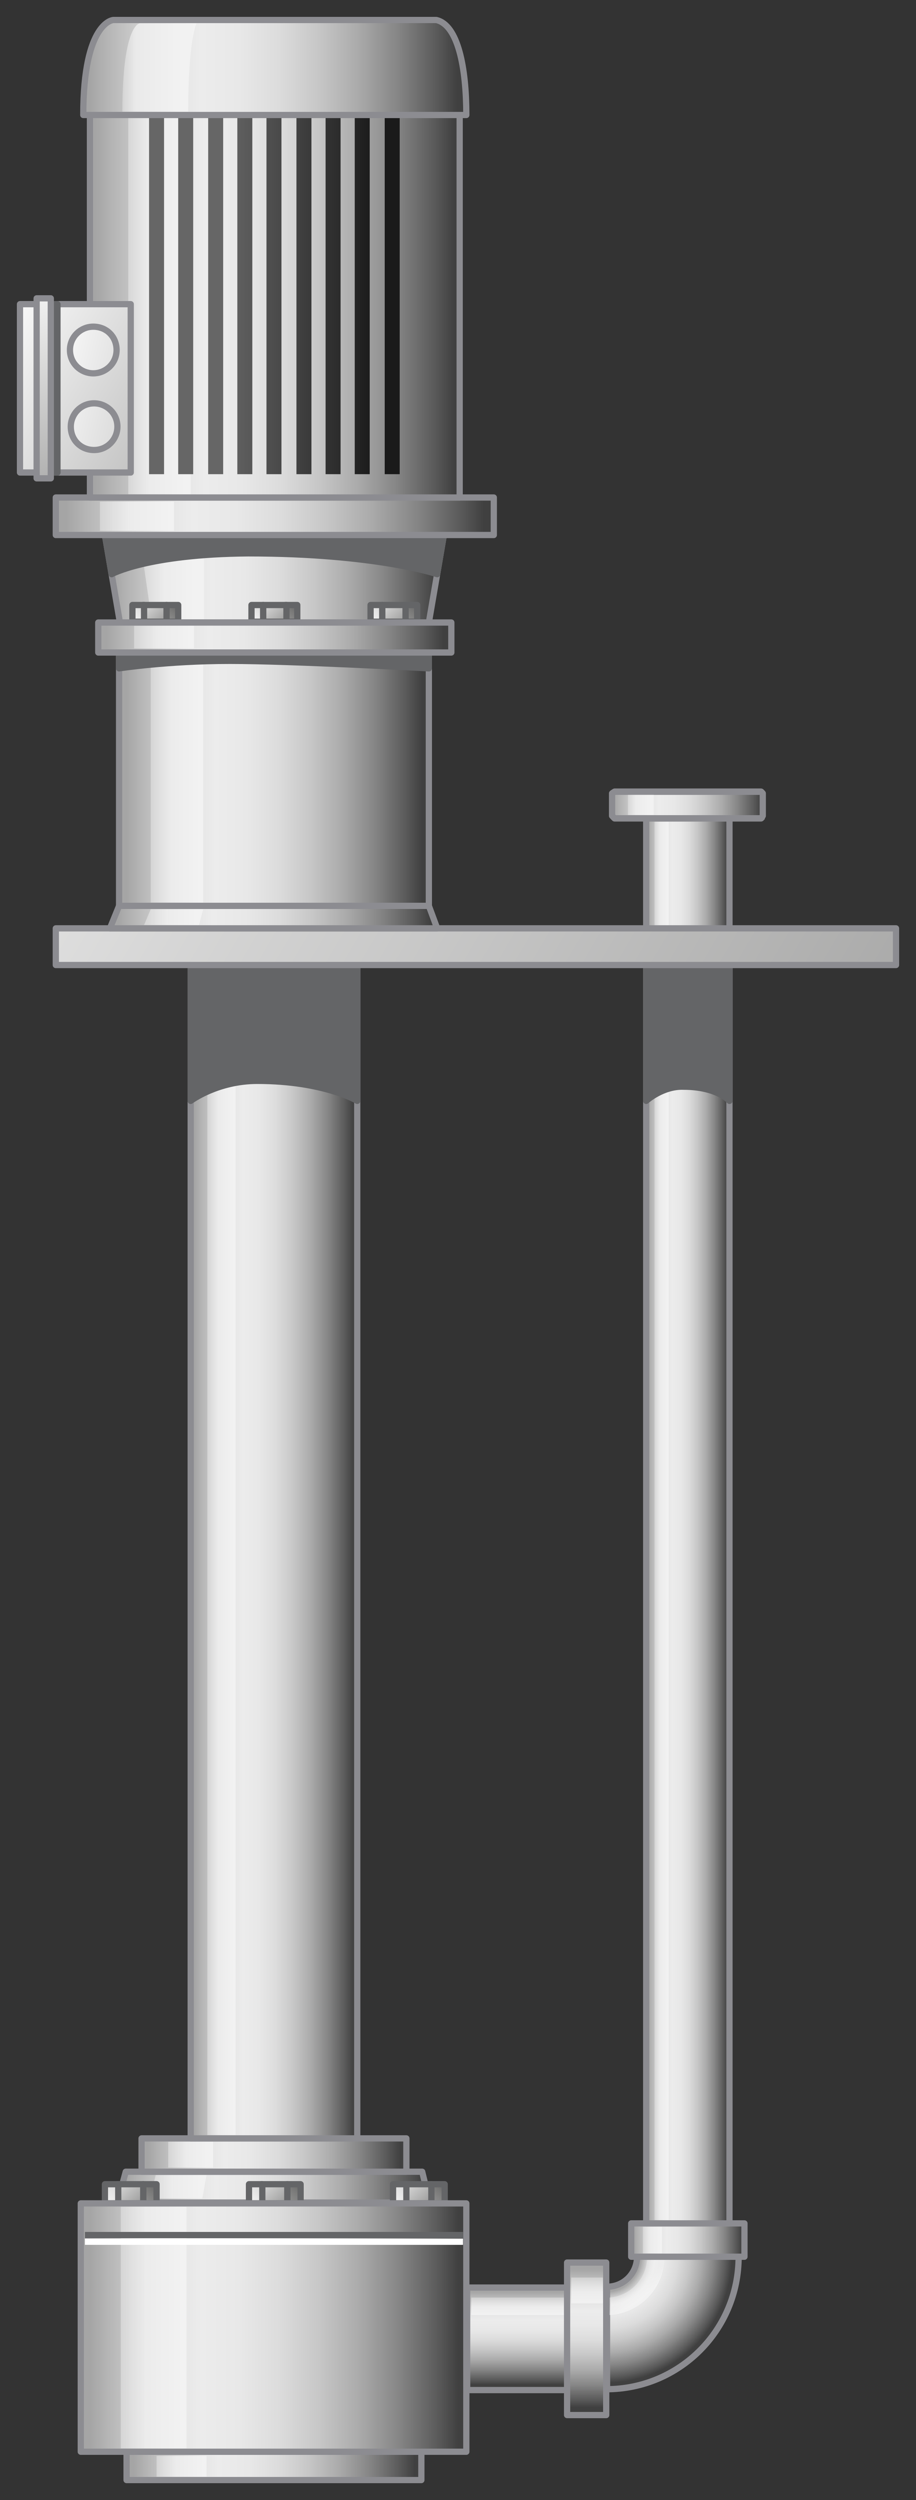 <?xml version="1.0" encoding="utf-8"?>

<!-- Copyright 2016 Siemens AG -->

<!-- Generator: Adobe Illustrator 16.0.4, SVG Export Plug-In . SVG Version: 6.00 Build 0)  -->
<!DOCTYPE svg PUBLIC "-//W3C//DTD SVG 1.1//EN" "http://www.w3.org/Graphics/SVG/1.1/DTD/svg11.dtd">
<svg version="1.1" id="Vertical_Pump" xmlns="http://www.w3.org/2000/svg" xmlns:xlink="http://www.w3.org/1999/xlink" x="0px"
	 y="0px" width="110px" height="300px" viewBox="0 0 110 300" enable-background="new 0 0 110 300" xml:space="preserve">
<rect x="0" y="0" width="110" height="300" fill="#333333" stroke="none"/>
<g id="Delivery_Pipe">
	<g id="Connection_Impeller_Housing">
		<linearGradient id="Shape_5_" gradientUnits="userSpaceOnUse" x1="62.35" y1="275.026" x2="62.35" y2="286.168">
			<stop  offset="0" style="stop-color:#A5A5A5"/>
			<stop  offset="4.758149e-02" style="stop-color:#B5B5B5"/>
			<stop  offset="0.151" style="stop-color:#D3D3D3"/>
			<stop  offset="0.239" style="stop-color:#E5E5E5"/>
			<stop  offset="0.302" style="stop-color:#ECECEC"/>
			<stop  offset="0.407" style="stop-color:#E8E8E8"/>
			<stop  offset="0.514" style="stop-color:#DCDCDC"/>
			<stop  offset="0.621" style="stop-color:#C7C7C7"/>
			<stop  offset="0.729" style="stop-color:#ABABAB"/>
			<stop  offset="0.838" style="stop-color:#868686"/>
			<stop  offset="0.945" style="stop-color:#5A5A5A"/>
			<stop  offset="1" style="stop-color:#404040"/>
		</linearGradient>
		
			<rect id="Shape_43_" x="56.1" y="274.5" fill="url(#Shape_5_)" stroke="#8C8C91" stroke-width="0.75" stroke-linecap="round" stroke-linejoin="round" stroke-miterlimit="10" width="12.6" height="12.3"/>
		<linearGradient id="Reflection_4_" gradientUnits="userSpaceOnUse" x1="62.366" y1="275.634" x2="62.366" y2="276.889">
			<stop  offset="0" style="stop-color:#F2F2F2;stop-opacity:0.4"/>
			<stop  offset="1" style="stop-color:#F7F7F7;stop-opacity:0.7"/>
		</linearGradient>
		<rect id="Reflection_30_" x="56.6" y="275.7" fill="url(#Reflection_4_)" width="11.5" height="2.1"/>
	</g>
	<g id="Flange_Bottom_Vertical">
		<linearGradient id="Shape_6_" gradientUnits="userSpaceOnUse" x1="70.469" y1="272.306" x2="70.469" y2="288.881">
			<stop  offset="0" style="stop-color:#A5A5A5"/>
			<stop  offset="4.758149e-02" style="stop-color:#B5B5B5"/>
			<stop  offset="0.151" style="stop-color:#D3D3D3"/>
			<stop  offset="0.239" style="stop-color:#E5E5E5"/>
			<stop  offset="0.302" style="stop-color:#ECECEC"/>
			<stop  offset="0.407" style="stop-color:#E8E8E8"/>
			<stop  offset="0.514" style="stop-color:#DCDCDC"/>
			<stop  offset="0.621" style="stop-color:#C7C7C7"/>
			<stop  offset="0.729" style="stop-color:#ABABAB"/>
			<stop  offset="0.838" style="stop-color:#868686"/>
			<stop  offset="0.945" style="stop-color:#5A5A5A"/>
			<stop  offset="1" style="stop-color:#404040"/>
		</linearGradient>
		
			<rect id="Shape_17_" x="68.1" y="271.5" fill="url(#Shape_6_)" stroke="#8C8C91" stroke-width="0.75" stroke-linecap="round" stroke-linejoin="round" stroke-miterlimit="10" width="4.7" height="18.3"/>
		<linearGradient id="Reflection_5_" gradientUnits="userSpaceOnUse" x1="70.471" y1="273.21" x2="70.471" y2="275.078">
			<stop  offset="0" style="stop-color:#F2F2F2;stop-opacity:0.4"/>
			<stop  offset="1" style="stop-color:#F7F7F7;stop-opacity:0.7"/>
		</linearGradient>
		<rect id="Reflection_13_" x="68.6" y="273.3" fill="url(#Reflection_5_)" width="3.8" height="3.1"/>
	</g>
	<g id="_x39_0_Degree_Pipe">
		<radialGradient id="Shape_7_" cx="72.768" cy="270.83" r="15.111" gradientUnits="userSpaceOnUse">
			<stop  offset="0.277" style="stop-color:#A5A5A5"/>
			<stop  offset="0.294" style="stop-color:#B5B5B5"/>
			<stop  offset="0.33" style="stop-color:#D3D3D3"/>
			<stop  offset="0.362" style="stop-color:#E5E5E5"/>
			<stop  offset="0.384" style="stop-color:#ECECEC"/>
			<stop  offset="0.477" style="stop-color:#E8E8E8"/>
			<stop  offset="0.571" style="stop-color:#DCDCDC"/>
			<stop  offset="0.666" style="stop-color:#C7C7C7"/>
			<stop  offset="0.761" style="stop-color:#ABABAB"/>
			<stop  offset="0.857" style="stop-color:#868686"/>
			<stop  offset="0.952" style="stop-color:#5A5A5A"/>
			<stop  offset="1" style="stop-color:#404040"/>
		</radialGradient>
		
			<path id="Shape_4_" fill="url(#Shape_7_)" stroke="#8C8C91" stroke-width="0.75" stroke-linecap="round" stroke-linejoin="round" stroke-miterlimit="10" d="
			M72.8,286.7c8.8,0,15.9-7.1,15.9-15.9H76.5c0,2-1.6,3.6-3.6,3.6V286.7z"/>
		<linearGradient id="Reflection_6_" gradientUnits="userSpaceOnUse" x1="76.255" y1="274.194" x2="77.258" y2="275.523">
			<stop  offset="0" style="stop-color:#F2F2F2;stop-opacity:0.4"/>
			<stop  offset="1" style="stop-color:#F7F7F7;stop-opacity:0.7"/>
		</linearGradient>
		<path id="Reflection" fill="url(#Reflection_6_)" d="M77.7,271.2c-0.2,2.4-2.1,4.3-4.5,4.5v2.1c3.5-0.2,6.4-3,6.6-6.6H77.7z"/>
	</g>
	<g id="Pipe_Connection">
		<linearGradient id="Shape_8_" gradientUnits="userSpaceOnUse" x1="76.102" y1="268.822" x2="89.088" y2="268.822">
			<stop  offset="0" style="stop-color:#A5A5A5"/>
			<stop  offset="4.758149e-02" style="stop-color:#B5B5B5"/>
			<stop  offset="0.151" style="stop-color:#D3D3D3"/>
			<stop  offset="0.239" style="stop-color:#E5E5E5"/>
			<stop  offset="0.302" style="stop-color:#ECECEC"/>
			<stop  offset="0.407" style="stop-color:#E8E8E8"/>
			<stop  offset="0.514" style="stop-color:#DCDCDC"/>
			<stop  offset="0.621" style="stop-color:#C7C7C7"/>
			<stop  offset="0.729" style="stop-color:#ABABAB"/>
			<stop  offset="0.838" style="stop-color:#868686"/>
			<stop  offset="0.945" style="stop-color:#5A5A5A"/>
			<stop  offset="1" style="stop-color:#404040"/>
		</linearGradient>
		
			<rect id="Shape_3_" x="75.8" y="266.8" fill="url(#Shape_8_)" stroke="#8C8C91" stroke-width="0.75" stroke-linecap="round" stroke-linejoin="round" stroke-miterlimit="10" width="13.6" height="4"/>
		<linearGradient id="Reflection_7_" gradientUnits="userSpaceOnUse" x1="77.088" y1="268.821" x2="78.107" y2="268.821">
			<stop  offset="0" style="stop-color:#F2F2F2;stop-opacity:0.4"/>
			<stop  offset="1" style="stop-color:#F7F7F7;stop-opacity:0.7"/>
		</linearGradient>
		<rect id="Reflection_3_" x="77.2" y="267.2" fill="url(#Reflection_7_)" width="2.3" height="3.2"/>
	</g>
	<g id="Pipe_Vertical">
		<linearGradient id="Shape_9_" gradientUnits="userSpaceOnUse" x1="77.814" y1="182.507" x2="87.369" y2="182.507">
			<stop  offset="0" style="stop-color:#A5A5A5"/>
			<stop  offset="4.758149e-02" style="stop-color:#B5B5B5"/>
			<stop  offset="0.151" style="stop-color:#D3D3D3"/>
			<stop  offset="0.239" style="stop-color:#E5E5E5"/>
			<stop  offset="0.302" style="stop-color:#ECECEC"/>
			<stop  offset="0.407" style="stop-color:#E8E8E8"/>
			<stop  offset="0.514" style="stop-color:#DCDCDC"/>
			<stop  offset="0.621" style="stop-color:#C7C7C7"/>
			<stop  offset="0.729" style="stop-color:#ABABAB"/>
			<stop  offset="0.838" style="stop-color:#868686"/>
			<stop  offset="0.945" style="stop-color:#5A5A5A"/>
			<stop  offset="1" style="stop-color:#404040"/>
		</linearGradient>
		
			<rect id="Shape_44_" x="77.6" y="98.2" fill="url(#Shape_9_)" stroke="#8C8C91" stroke-width="0.75" stroke-linecap="round" stroke-linejoin="round" stroke-miterlimit="10" width="10" height="168.6"/>
		<linearGradient id="Reflection_8_" gradientUnits="userSpaceOnUse" x1="78.539" y1="182.507" x2="79.289" y2="182.507">
			<stop  offset="0" style="stop-color:#F2F2F2;stop-opacity:0.4"/>
			<stop  offset="1" style="stop-color:#F7F7F7;stop-opacity:0.7"/>
		</linearGradient>
		<rect id="Reflection_31_" x="78.6" y="98.6" fill="url(#Reflection_8_)" width="1.7" height="167.8"/>
	</g>
	<g id="Flange_Top">
		<linearGradient id="Shape_10_" gradientUnits="userSpaceOnUse" x1="73.727" y1="96.586" x2="91.496" y2="96.586">
			<stop  offset="0" style="stop-color:#A5A5A5"/>
			<stop  offset="4.758149e-02" style="stop-color:#B5B5B5"/>
			<stop  offset="0.151" style="stop-color:#D3D3D3"/>
			<stop  offset="0.239" style="stop-color:#E5E5E5"/>
			<stop  offset="0.302" style="stop-color:#ECECEC"/>
			<stop  offset="0.407" style="stop-color:#E8E8E8"/>
			<stop  offset="0.514" style="stop-color:#DCDCDC"/>
			<stop  offset="0.621" style="stop-color:#C7C7C7"/>
			<stop  offset="0.729" style="stop-color:#ABABAB"/>
			<stop  offset="0.838" style="stop-color:#868686"/>
			<stop  offset="0.945" style="stop-color:#5A5A5A"/>
			<stop  offset="1" style="stop-color:#404040"/>
		</linearGradient>
		
			<polygon id="Shape_77_" fill="url(#Shape_10_)" stroke="#8C8C91" stroke-width="0.75" stroke-linejoin="round" stroke-miterlimit="10" points="
			91.4,98.2 91.6,97.9 91.6,95.2 91.4,95 73.8,95 73.5,95.2 73.5,97.9 73.8,98.2 		"/>
		<linearGradient id="Reflection_9_" gradientUnits="userSpaceOnUse" x1="75.363" y1="96.577" x2="76.38" y2="96.577">
			<stop  offset="0" style="stop-color:#F2F2F2;stop-opacity:0.4"/>
			<stop  offset="1" style="stop-color:#F7F7F7;stop-opacity:0.7"/>
		</linearGradient>
		<rect id="Reflection_23_" x="75.4" y="95.3" fill="url(#Reflection_9_)" width="3.1" height="2.5"/>
		<linearGradient id="Edge_Bottom_1_" gradientUnits="userSpaceOnUse" x1="69.78" y1="98.087" x2="92.145" y2="98.087">
			<stop  offset="0" style="stop-color:#AFAFAE"/>
			<stop  offset="1" style="stop-color:#424242"/>
		</linearGradient>
		
			<polyline id="Edge_Bottom_6_" fill="url(#Edge_Bottom_1_)" stroke="#8C8C91" stroke-width="0.75" stroke-linejoin="round" stroke-miterlimit="10" points="
			73.6,98 73.8,98.2 91.4,98.2 91.6,98 		"/>
		<linearGradient id="Edge_Top_1_" gradientUnits="userSpaceOnUse" x1="69.331" y1="95.1" x2="96.392" y2="95.1">
			<stop  offset="0" style="stop-color:#A5A5A5"/>
			<stop  offset="4.758149e-02" style="stop-color:#B5B5B5"/>
			<stop  offset="0.151" style="stop-color:#D3D3D3"/>
			<stop  offset="0.239" style="stop-color:#E5E5E5"/>
			<stop  offset="0.302" style="stop-color:#ECECEC"/>
			<stop  offset="0.407" style="stop-color:#E8E8E8"/>
			<stop  offset="0.514" style="stop-color:#DCDCDC"/>
			<stop  offset="0.621" style="stop-color:#C7C7C7"/>
			<stop  offset="0.729" style="stop-color:#ABABAB"/>
			<stop  offset="0.838" style="stop-color:#868686"/>
			<stop  offset="0.945" style="stop-color:#5A5A5A"/>
			<stop  offset="1" style="stop-color:#404040"/>
		</linearGradient>
		
			<polyline id="Edge_Top_6_" fill="url(#Edge_Top_1_)" stroke="#8C8C91" stroke-width="0.75" stroke-linejoin="round" stroke-miterlimit="10" points="
			91.6,95.2 91.4,95 73.8,95 73.5,95.2 		"/>
	</g>
</g>
<g id="Column_Pipe__x2B__Impeller_Housing">
	<g id="Intake_Bottom">
		<linearGradient id="Shape_11_" gradientUnits="userSpaceOnUse" x1="16.06" y1="295.932" x2="49.798" y2="295.932">
			<stop  offset="0" style="stop-color:#A5A5A5"/>
			<stop  offset="4.758149e-02" style="stop-color:#B5B5B5"/>
			<stop  offset="0.151" style="stop-color:#D3D3D3"/>
			<stop  offset="0.239" style="stop-color:#E5E5E5"/>
			<stop  offset="0.302" style="stop-color:#ECECEC"/>
			<stop  offset="0.407" style="stop-color:#E8E8E8"/>
			<stop  offset="0.514" style="stop-color:#DCDCDC"/>
			<stop  offset="0.621" style="stop-color:#C7C7C7"/>
			<stop  offset="0.729" style="stop-color:#ABABAB"/>
			<stop  offset="0.838" style="stop-color:#868686"/>
			<stop  offset="0.945" style="stop-color:#5A5A5A"/>
			<stop  offset="1" style="stop-color:#404040"/>
		</linearGradient>
		
			<rect id="Shape_2_" x="15.2" y="294.2" fill="url(#Shape_11_)" stroke="#8C8C91" stroke-width="0.75" stroke-linecap="round" stroke-linejoin="round" stroke-miterlimit="10" width="35.4" height="3.4"/>
		<linearGradient id="Reflection_10_" gradientUnits="userSpaceOnUse" x1="18.623" y1="295.919" x2="21.271" y2="295.919">
			<stop  offset="0" style="stop-color:#F2F2F2;stop-opacity:0.4"/>
			<stop  offset="1" style="stop-color:#F7F7F7;stop-opacity:0.7"/>
		</linearGradient>
		<rect id="Reflection_2_" x="18.8" y="294.7" fill="url(#Reflection_10_)" width="6" height="2.5"/>
	</g>
	<g id="Connection_Piece">
		<linearGradient id="Shape_12_" gradientUnits="userSpaceOnUse" x1="15.046" y1="262.439" x2="50.816" y2="262.439">
			<stop  offset="0" style="stop-color:#A5A5A5"/>
			<stop  offset="4.758149e-02" style="stop-color:#B5B5B5"/>
			<stop  offset="0.151" style="stop-color:#D3D3D3"/>
			<stop  offset="0.239" style="stop-color:#E5E5E5"/>
			<stop  offset="0.302" style="stop-color:#ECECEC"/>
			<stop  offset="0.407" style="stop-color:#E8E8E8"/>
			<stop  offset="0.514" style="stop-color:#DCDCDC"/>
			<stop  offset="0.621" style="stop-color:#C7C7C7"/>
			<stop  offset="0.729" style="stop-color:#ABABAB"/>
			<stop  offset="0.838" style="stop-color:#868686"/>
			<stop  offset="0.945" style="stop-color:#5A5A5A"/>
			<stop  offset="1" style="stop-color:#404040"/>
		</linearGradient>
		
			<polygon id="Shape_41_" fill="url(#Shape_12_)" stroke="#8C8C91" stroke-width="0.75" stroke-linecap="round" stroke-linejoin="round" stroke-miterlimit="10" points="
			51.6,264.3 50.7,260.6 15.1,260.6 14.1,264.3 		"/>
		<linearGradient id="Reflection_14_" gradientUnits="userSpaceOnUse" x1="17.75" y1="262.427" x2="20.753" y2="262.427">
			<stop  offset="0" style="stop-color:#F2F2F2;stop-opacity:0.4"/>
			<stop  offset="1" style="stop-color:#F7F7F7;stop-opacity:0.7"/>
		</linearGradient>
		<polygon id="Reflection_28_" fill="url(#Reflection_14_)" points="24.3,263.8 24.8,261 18.7,261 18,263.8 		"/>
	</g>
	<g id="Nuts_1_">
		<g id="Nut_Right_1_">
			<linearGradient id="Shape_Side_Right_1_" gradientUnits="userSpaceOnUse" x1="51.186" y1="265.005" x2="53.325" y2="262.355">
				<stop  offset="0" style="stop-color:#9A9A99"/>
				<stop  offset="0.295" style="stop-color:#919190"/>
				<stop  offset="0.777" style="stop-color:#797978"/>
				<stop  offset="1" style="stop-color:#6B6B6A"/>
			</linearGradient>
			
				<rect id="Shape_Side_Right_10_" x="51.8" y="262.1" fill="url(#Shape_Side_Right_1_)" stroke="#646567" stroke-width="0.75" stroke-linecap="round" stroke-linejoin="round" stroke-miterlimit="10" width="1.6" height="2.3"/>
			
				<linearGradient id="Shape_Side_Middle_1_" gradientUnits="userSpaceOnUse" x1="47.481" y1="260.31" x2="52.782" y2="265.854">
				<stop  offset="0" style="stop-color:#FFFFFF"/>
				<stop  offset="1" style="stop-color:#7C7C7B"/>
			</linearGradient>
			
				<rect id="Shape_Side_Middle_25_" x="48.7" y="262.1" fill="url(#Shape_Side_Middle_1_)" stroke="#646567" stroke-width="0.75" stroke-linecap="round" stroke-linejoin="round" stroke-miterlimit="10" width="3.1" height="2.3"/>
			<linearGradient id="Shape_Side_Left_1_" gradientUnits="userSpaceOnUse" x1="47.109" y1="264.295" x2="48.446" y2="262.594">
				<stop  offset="0" style="stop-color:#F4F4F4"/>
				<stop  offset="1" style="stop-color:#DEDEDE"/>
			</linearGradient>
			
				<rect id="Shape_Side_Left_10_" x="47.2" y="262.1" fill="url(#Shape_Side_Left_1_)" stroke="#646567" stroke-width="0.75" stroke-linecap="round" stroke-linejoin="round" stroke-miterlimit="10" width="1.6" height="2.3"/>
		</g>
		<g id="Nut_Middle_1_">
			
				<linearGradient id="Shape_Side_Right_2_" gradientUnits="userSpaceOnUse" x1="33.88" y1="265.006" x2="36.02" y2="262.355">
				<stop  offset="0" style="stop-color:#9A9A99"/>
				<stop  offset="0.295" style="stop-color:#919190"/>
				<stop  offset="0.777" style="stop-color:#797978"/>
				<stop  offset="1" style="stop-color:#6B6B6A"/>
			</linearGradient>
			
				<rect id="Shape_Side_Right_9_" x="34.5" y="262.1" fill="url(#Shape_Side_Right_2_)" stroke="#646567" stroke-width="0.75" stroke-linecap="round" stroke-linejoin="round" stroke-miterlimit="10" width="1.6" height="2.3"/>
			
				<linearGradient id="Shape_Side_Middle_2_" gradientUnits="userSpaceOnUse" x1="30.174" y1="260.31" x2="35.475" y2="265.853">
				<stop  offset="0" style="stop-color:#FFFFFF"/>
				<stop  offset="1" style="stop-color:#7C7C7B"/>
			</linearGradient>
			
				<rect id="Shape_Side_Middle_23_" x="31.4" y="262.1" fill="url(#Shape_Side_Middle_2_)" stroke="#646567" stroke-width="0.75" stroke-linecap="round" stroke-linejoin="round" stroke-miterlimit="10" width="3.1" height="2.3"/>
			<linearGradient id="Shape_Side_Left_2_" gradientUnits="userSpaceOnUse" x1="29.804" y1="264.295" x2="31.141" y2="262.594">
				<stop  offset="0" style="stop-color:#F4F4F4"/>
				<stop  offset="1" style="stop-color:#DEDEDE"/>
			</linearGradient>
			
				<rect id="Shape_Side_Left_9_" x="29.9" y="262.1" fill="url(#Shape_Side_Left_2_)" stroke="#646567" stroke-width="0.75" stroke-linecap="round" stroke-linejoin="round" stroke-miterlimit="10" width="1.6" height="2.3"/>
		</g>
		<g id="Nut_Left_1_">
			<linearGradient id="Shape_Side_Right_3_" gradientUnits="userSpaceOnUse" x1="16.575" y1="265.006" x2="18.715" y2="262.355">
				<stop  offset="0" style="stop-color:#9A9A99"/>
				<stop  offset="0.295" style="stop-color:#919190"/>
				<stop  offset="0.777" style="stop-color:#797978"/>
				<stop  offset="1" style="stop-color:#6B6B6A"/>
			</linearGradient>
			
				<rect id="Shape_Side_Right_8_" x="17.2" y="262.1" fill="url(#Shape_Side_Right_3_)" stroke="#646567" stroke-width="0.75" stroke-linecap="round" stroke-linejoin="round" stroke-miterlimit="10" width="1.6" height="2.3"/>
			
				<linearGradient id="Shape_Side_Middle_3_" gradientUnits="userSpaceOnUse" x1="12.87" y1="260.311" x2="18.169" y2="265.853">
				<stop  offset="0" style="stop-color:#FFFFFF"/>
				<stop  offset="1" style="stop-color:#7C7C7B"/>
			</linearGradient>
			
				<rect id="Shape_Side_Middle_22_" x="14.1" y="262.1" fill="url(#Shape_Side_Middle_3_)" stroke="#646567" stroke-width="0.75" stroke-linecap="round" stroke-linejoin="round" stroke-miterlimit="10" width="3.1" height="2.3"/>
			<linearGradient id="Shape_Side_Left_3_" gradientUnits="userSpaceOnUse" x1="12.497" y1="264.296" x2="13.834" y2="262.594">
				<stop  offset="0" style="stop-color:#F4F4F4"/>
				<stop  offset="1" style="stop-color:#DEDEDE"/>
			</linearGradient>
			
				<rect id="Shape_Side_Left_8_" x="12.6" y="262.1" fill="url(#Shape_Side_Left_3_)" stroke="#646567" stroke-width="0.75" stroke-linecap="round" stroke-linejoin="round" stroke-miterlimit="10" width="1.6" height="2.3"/>
		</g>
	</g>
	<g id="Impeller_Housing">
		<linearGradient id="Shape_13_" gradientUnits="userSpaceOnUse" x1="10.853" y1="279.299" x2="55.029" y2="279.299">
			<stop  offset="0" style="stop-color:#A5A5A5"/>
			<stop  offset="4.758149e-02" style="stop-color:#B5B5B5"/>
			<stop  offset="0.151" style="stop-color:#D3D3D3"/>
			<stop  offset="0.239" style="stop-color:#E5E5E5"/>
			<stop  offset="0.302" style="stop-color:#ECECEC"/>
			<stop  offset="0.407" style="stop-color:#E8E8E8"/>
			<stop  offset="0.514" style="stop-color:#DCDCDC"/>
			<stop  offset="0.621" style="stop-color:#C7C7C7"/>
			<stop  offset="0.729" style="stop-color:#ABABAB"/>
			<stop  offset="0.838" style="stop-color:#868686"/>
			<stop  offset="0.945" style="stop-color:#5A5A5A"/>
			<stop  offset="1" style="stop-color:#404040"/>
		</linearGradient>
		
			<rect id="Shape_42_" x="9.7" y="264.4" fill="url(#Shape_13_)" stroke="#8C8C91" stroke-width="0.75" stroke-linecap="round" stroke-linejoin="round" stroke-miterlimit="10" width="46.3" height="29.8"/>
		<linearGradient id="Reflection_15_" gradientUnits="userSpaceOnUse" x1="14.21" y1="279.281" x2="17.677" y2="279.281">
			<stop  offset="0" style="stop-color:#F2F2F2;stop-opacity:0.4"/>
			<stop  offset="1" style="stop-color:#F7F7F7;stop-opacity:0.7"/>
		</linearGradient>
		<rect id="Reflection_29_" x="14.5" y="264.8" fill="url(#Reflection_15_)" width="7.9" height="29"/>
	</g>
	
		<line id="Reflection_Line" fill="none" stroke="#FFFFFF" stroke-width="0.75" stroke-miterlimit="10" x1="10.2" y1="269" x2="55.6" y2="269"/>
	
		<line id="Devider_Line" fill="none" stroke="#646567" stroke-width="0.75" stroke-miterlimit="10" x1="10.2" y1="268.2" x2="55.6" y2="268.2"/>
	<g id="Ring">
		<linearGradient id="Shape_18_" gradientUnits="userSpaceOnUse" x1="17.764" y1="258.6" x2="48.086" y2="258.6">
			<stop  offset="0" style="stop-color:#A5A5A5"/>
			<stop  offset="4.758149e-02" style="stop-color:#B5B5B5"/>
			<stop  offset="0.151" style="stop-color:#D3D3D3"/>
			<stop  offset="0.239" style="stop-color:#E5E5E5"/>
			<stop  offset="0.302" style="stop-color:#ECECEC"/>
			<stop  offset="0.407" style="stop-color:#E8E8E8"/>
			<stop  offset="0.514" style="stop-color:#DCDCDC"/>
			<stop  offset="0.621" style="stop-color:#C7C7C7"/>
			<stop  offset="0.729" style="stop-color:#ABABAB"/>
			<stop  offset="0.838" style="stop-color:#868686"/>
			<stop  offset="0.945" style="stop-color:#5A5A5A"/>
			<stop  offset="1" style="stop-color:#404040"/>
		</linearGradient>
		
			<rect id="Shape_40_" x="17" y="256.6" fill="url(#Shape_18_)" stroke="#8C8C91" stroke-width="0.75" stroke-linecap="round" stroke-linejoin="round" stroke-miterlimit="10" width="31.8" height="4"/>
		<linearGradient id="Reflection_16_" gradientUnits="userSpaceOnUse" x1="20.067" y1="258.588" x2="22.447" y2="258.588">
			<stop  offset="0" style="stop-color:#F2F2F2;stop-opacity:0.4"/>
			<stop  offset="1" style="stop-color:#F7F7F7;stop-opacity:0.7"/>
		</linearGradient>
		<rect id="Reflection_27_" x="20.2" y="257" fill="url(#Reflection_16_)" width="5.4" height="3.1"/>
	</g>
	<g id="Column_Pipe">
		<linearGradient id="Shape_19_" gradientUnits="userSpaceOnUse" x1="23.357" y1="184.008" x2="42.467" y2="184.008">
			<stop  offset="0" style="stop-color:#A5A5A5"/>
			<stop  offset="4.758149e-02" style="stop-color:#B5B5B5"/>
			<stop  offset="0.151" style="stop-color:#D3D3D3"/>
			<stop  offset="0.239" style="stop-color:#E5E5E5"/>
			<stop  offset="0.302" style="stop-color:#ECECEC"/>
			<stop  offset="0.407" style="stop-color:#E8E8E8"/>
			<stop  offset="0.514" style="stop-color:#DCDCDC"/>
			<stop  offset="0.621" style="stop-color:#C7C7C7"/>
			<stop  offset="0.729" style="stop-color:#ABABAB"/>
			<stop  offset="0.838" style="stop-color:#868686"/>
			<stop  offset="0.945" style="stop-color:#5A5A5A"/>
			<stop  offset="1" style="stop-color:#404040"/>
		</linearGradient>
		
			<rect id="Shape_39_" x="22.9" y="111.4" fill="url(#Shape_19_)" stroke="#8C8C91" stroke-width="0.75" stroke-linecap="round" stroke-linejoin="round" stroke-miterlimit="10" width="20" height="145.2"/>
		<linearGradient id="Reflection_17_" gradientUnits="userSpaceOnUse" x1="24.809" y1="184.005" x2="26.309" y2="184.005">
			<stop  offset="0" style="stop-color:#F2F2F2;stop-opacity:0.4"/>
			<stop  offset="1" style="stop-color:#F7F7F7;stop-opacity:0.7"/>
		</linearGradient>
		<rect id="Reflection_26_" x="24.9" y="111.9" fill="url(#Reflection_17_)" width="3.4" height="144.3"/>
	</g>
</g>
<g id="Motor">
	<g id="Adapter_Coupling_Housing">
		<linearGradient id="Shape_20_" gradientUnits="userSpaceOnUse" x1="13.602" y1="69.436" x2="52.411" y2="69.436">
			<stop  offset="0" style="stop-color:#A5A5A5"/>
			<stop  offset="4.758149e-02" style="stop-color:#B5B5B5"/>
			<stop  offset="0.151" style="stop-color:#D3D3D3"/>
			<stop  offset="0.239" style="stop-color:#E5E5E5"/>
			<stop  offset="0.302" style="stop-color:#ECECEC"/>
			<stop  offset="0.407" style="stop-color:#E8E8E8"/>
			<stop  offset="0.514" style="stop-color:#DCDCDC"/>
			<stop  offset="0.621" style="stop-color:#C7C7C7"/>
			<stop  offset="0.729" style="stop-color:#ABABAB"/>
			<stop  offset="0.838" style="stop-color:#868686"/>
			<stop  offset="0.945" style="stop-color:#5A5A5A"/>
			<stop  offset="1" style="stop-color:#404040"/>
		</linearGradient>
		
			<polygon id="Shape_25_" fill="url(#Shape_20_)" stroke="#8C8C91" stroke-width="0.75" stroke-linecap="round" stroke-linejoin="round" stroke-miterlimit="10" points="
			51.5,74.7 53.3,64.2 12.6,64.2 14.4,74.7 		"/>
		<linearGradient id="Reflection_18_" gradientUnits="userSpaceOnUse" x1="16.526" y1="69.447" x2="19.915" y2="69.447">
			<stop  offset="0" style="stop-color:#F2F2F2;stop-opacity:0.4"/>
			<stop  offset="1" style="stop-color:#F7F7F7;stop-opacity:0.7"/>
		</linearGradient>
		<polygon id="Reflection_19_" fill="url(#Reflection_18_)" points="24.5,74.3 24.5,64.6 16.8,64.6 18.2,74.3 		"/>
	</g>
	<g id="Cover_Bottom">
		
			<path id="Shadow_2_" fill="#646567" stroke="#646567" stroke-width="0.75" stroke-linecap="round" stroke-linejoin="round" stroke-miterlimit="10" d="
			M13.4,68.9l-0.8-4.7h40.7l-0.8,4.7c0,0-7.3-2.5-22.7-2.5C17.7,66.5,13.4,68.9,13.4,68.9z"/>
		<g id="Cover">
			<linearGradient id="Shape_21_" gradientUnits="userSpaceOnUse" x1="7.938" y1="61.961" x2="58.102" y2="61.961">
				<stop  offset="0" style="stop-color:#A5A5A5"/>
				<stop  offset="4.758149e-02" style="stop-color:#B5B5B5"/>
				<stop  offset="0.151" style="stop-color:#D3D3D3"/>
				<stop  offset="0.239" style="stop-color:#E5E5E5"/>
				<stop  offset="0.302" style="stop-color:#ECECEC"/>
				<stop  offset="0.407" style="stop-color:#E8E8E8"/>
				<stop  offset="0.514" style="stop-color:#DCDCDC"/>
				<stop  offset="0.621" style="stop-color:#C7C7C7"/>
				<stop  offset="0.729" style="stop-color:#ABABAB"/>
				<stop  offset="0.838" style="stop-color:#868686"/>
				<stop  offset="0.945" style="stop-color:#5A5A5A"/>
				<stop  offset="1" style="stop-color:#404040"/>
			</linearGradient>
			
				<rect id="Shape_1_" x="6.7" y="59.7" fill="url(#Shape_21_)" stroke="#8C8C91" stroke-width="0.75" stroke-linecap="round" stroke-linejoin="round" stroke-miterlimit="10" width="52.6" height="4.5"/>
			<linearGradient id="Reflection_22_" gradientUnits="userSpaceOnUse" x1="11.749" y1="61.945" x2="15.687" y2="61.945">
				<stop  offset="0" style="stop-color:#F2F2F2;stop-opacity:0.4"/>
				<stop  offset="1" style="stop-color:#F7F7F7;stop-opacity:0.7"/>
			</linearGradient>
			<rect id="Reflection_1_" x="12" y="60.2" fill="url(#Reflection_22_)" width="8.9" height="3.5"/>
		</g>
	</g>
	<g id="Housing_1_">
		<linearGradient id="Shape_22_" gradientUnits="userSpaceOnUse" x1="11.525" y1="36.738" x2="54.533" y2="36.738">
			<stop  offset="0" style="stop-color:#A5A5A5"/>
			<stop  offset="4.758149e-02" style="stop-color:#B5B5B5"/>
			<stop  offset="0.151" style="stop-color:#D3D3D3"/>
			<stop  offset="0.239" style="stop-color:#E5E5E5"/>
			<stop  offset="0.302" style="stop-color:#ECECEC"/>
			<stop  offset="0.407" style="stop-color:#E8E8E8"/>
			<stop  offset="0.514" style="stop-color:#DCDCDC"/>
			<stop  offset="0.621" style="stop-color:#C7C7C7"/>
			<stop  offset="0.729" style="stop-color:#ABABAB"/>
			<stop  offset="0.838" style="stop-color:#868686"/>
			<stop  offset="0.945" style="stop-color:#5A5A5A"/>
			<stop  offset="1" style="stop-color:#404040"/>
		</linearGradient>
		
			<rect id="Shape_16_" x="10.8" y="13.7" fill="url(#Shape_22_)" stroke="#8C8C91" stroke-width="0.75" stroke-linecap="round" stroke-linejoin="round" stroke-miterlimit="10" width="44.4" height="46"/>
		<linearGradient id="Reflection_24_" gradientUnits="userSpaceOnUse" x1="15.108" y1="36.665" x2="17.912" y2="36.665">
			<stop  offset="0" style="stop-color:#F2F2F2;stop-opacity:0.4"/>
			<stop  offset="1" style="stop-color:#F7F7F7;stop-opacity:0.7"/>
		</linearGradient>
		<rect id="Reflection_12_" x="15.4" y="14" fill="url(#Reflection_24_)" width="7.5" height="45.3"/>
	</g>
	<g id="Electric_Box">
		<linearGradient id="Shape_23_" gradientUnits="userSpaceOnUse" x1="-3.023" y1="39.202" x2="45.16" y2="68.717">
			<stop  offset="0" style="stop-color:#FFFFFF"/>
			<stop  offset="1" style="stop-color:#7C7C7B"/>
		</linearGradient>
		
			<rect id="Shape_14_" x="2.4" y="36.5" fill="url(#Shape_23_)" stroke="#8C8C91" stroke-width="0.75" stroke-linecap="round" stroke-linejoin="round" stroke-miterlimit="10" width="13.3" height="20.2"/>
		
			<rect id="Shadow_1_" x="6.1" y="36.5" fill="#646567" stroke="#646567" stroke-width="0.75" stroke-linecap="round" stroke-linejoin="round" stroke-miterlimit="10" width="0.8" height="20.2"/>
		<linearGradient id="Cover_1_" gradientUnits="userSpaceOnUse" x1="0.84" y1="32.07" x2="13.482" y2="73.499">
			<stop  offset="0" style="stop-color:#FFFFFF"/>
			<stop  offset="1" style="stop-color:#7C7C7B"/>
		</linearGradient>
		
			<rect id="Cover_6_" x="4.4" y="35.8" fill="url(#Cover_1_)" stroke="#8C8C91" stroke-width="0.75" stroke-linecap="round" stroke-linejoin="round" stroke-miterlimit="10" width="1.7" height="21.6"/>
		
			<linearGradient id="Electric_Connections_1_" gradientUnits="userSpaceOnUse" x1="4.146" y1="44.954" x2="45.548" y2="54.584">
			<stop  offset="0" style="stop-color:#FFFFFF"/>
			<stop  offset="1" style="stop-color:#7C7C7B"/>
		</linearGradient>
		
			<path id="Electric_Connections" fill="url(#Electric_Connections_1_)" stroke="#8C8C91" stroke-width="0.75" stroke-linecap="round" stroke-linejoin="round" stroke-miterlimit="10" d="
			M8.5,51.2c0-1.5,1.2-2.8,2.8-2.8c1.5,0,2.8,1.2,2.8,2.8c0,1.5-1.2,2.8-2.8,2.8C9.7,54,8.5,52.8,8.5,51.2z M11.2,44.8
			c1.5,0,2.8-1.2,2.8-2.8s-1.2-2.8-2.8-2.8c-1.5,0-2.8,1.2-2.8,2.8S9.7,44.8,11.2,44.8z"/>
	</g>
	<linearGradient id="Cooling_Fins_2_" gradientUnits="userSpaceOnUse" x1="26.708" y1="35.509" x2="45.034" y2="35.509">
		<stop  offset="0" style="stop-color:#666666"/>
		<stop  offset="1" style="stop-color:#1A1A1A"/>
	</linearGradient>
	<path id="Cooling_Fins_1_" fill="url(#Cooling_Fins_2_)" d="M17.9,56.9V14.1h1.8v42.8H17.9z M23.2,56.9V14.1h-1.8v42.8H23.2z
		 M26.8,56.9V14.1H25v42.8H26.8z M30.3,56.9V14.1h-1.8v42.8H30.3z M33.8,56.9V14.1h-1.8v42.8H33.8z M37.4,56.9V14.1h-1.8v42.8H37.4z
		 M40.9,56.9V14.1h-1.8v42.8H40.9z M44.4,56.9V14.1h-1.8v42.8H44.4z M48,56.9V14.1h-1.8v42.8H48z"/>
	<g id="Cover_Top">
		<linearGradient id="Shape_24_" gradientUnits="userSpaceOnUse" x1="10.821" y1="8.063" x2="54.857" y2="8.063">
			<stop  offset="0" style="stop-color:#A5A5A5"/>
			<stop  offset="4.758149e-02" style="stop-color:#B5B5B5"/>
			<stop  offset="0.151" style="stop-color:#D3D3D3"/>
			<stop  offset="0.239" style="stop-color:#E5E5E5"/>
			<stop  offset="0.302" style="stop-color:#ECECEC"/>
			<stop  offset="0.407" style="stop-color:#E8E8E8"/>
			<stop  offset="0.514" style="stop-color:#DCDCDC"/>
			<stop  offset="0.621" style="stop-color:#C7C7C7"/>
			<stop  offset="0.729" style="stop-color:#ABABAB"/>
			<stop  offset="0.838" style="stop-color:#868686"/>
			<stop  offset="0.945" style="stop-color:#5A5A5A"/>
			<stop  offset="1" style="stop-color:#404040"/>
		</linearGradient>
		
			<path id="Shape_15_" fill="url(#Shape_24_)" stroke="#8C8C91" stroke-width="0.75" stroke-linecap="round" stroke-linejoin="round" stroke-miterlimit="10" d="
			M13.6,2.4c0,0-3.6,0.2-3.6,11.4c0,0,46,0,46,0c0-5.7-1-10.8-3.6-11.4H13.6z"/>
		<linearGradient id="Reflection_32_" gradientUnits="userSpaceOnUse" x1="14.754" y1="8.065" x2="16.329" y2="8.065">
			<stop  offset="0" style="stop-color:#F2F2F2;stop-opacity:0.4"/>
			<stop  offset="1" style="stop-color:#F7F7F7;stop-opacity:0.7"/>
		</linearGradient>
		<path id="Reflection_11_" fill="url(#Reflection_32_)" d="M22.6,13.4c0-8.7,1-10.6,1-10.6h-6.8c0,0-2.1,0-2.1,10.6H22.6z"/>
	</g>
</g>
<g id="Mounting_Plate">
	
		<path id="Shadows" fill="#646567" stroke="#646567" stroke-width="0.75" stroke-linecap="round" stroke-linejoin="round" stroke-miterlimit="10" d="
		M77.6,132.1v-16.2h10v16.2c0,0-1.5-1.7-5.5-1.7C79.6,130.3,77.6,132.1,77.6,132.1z M30.9,129.7c8,0,12,2.4,12,2.4v-16.2h-20v16.2
		C22.9,132.1,26.1,129.7,30.9,129.7z"/>
	<linearGradient id="Shape_28_" gradientUnits="userSpaceOnUse" x1="-32.727" y1="61.016" x2="167.692" y2="178.424">
		<stop  offset="0" style="stop-color:#FFFFFF"/>
		<stop  offset="1" style="stop-color:#7C7C7B"/>
	</linearGradient>
	
		<rect id="Shape" x="6.7" y="111.4" fill="url(#Shape_28_)" stroke="#8C8C91" stroke-width="0.75" stroke-linecap="round" stroke-linejoin="round" stroke-miterlimit="10" width="100.9" height="4.4"/>
</g>
<g id="Housing_Coupling__x2B_Bearing">
	<g id="Mounting_Plate_Connection">
		<linearGradient id="Shape_29_" gradientUnits="userSpaceOnUse" x1="14.2" y1="110.046" x2="51.666" y2="110.046">
			<stop  offset="0" style="stop-color:#A5A5A5"/>
			<stop  offset="4.758149e-02" style="stop-color:#B5B5B5"/>
			<stop  offset="0.151" style="stop-color:#D3D3D3"/>
			<stop  offset="0.239" style="stop-color:#E5E5E5"/>
			<stop  offset="0.302" style="stop-color:#ECECEC"/>
			<stop  offset="0.407" style="stop-color:#E8E8E8"/>
			<stop  offset="0.514" style="stop-color:#DCDCDC"/>
			<stop  offset="0.621" style="stop-color:#C7C7C7"/>
			<stop  offset="0.729" style="stop-color:#ABABAB"/>
			<stop  offset="0.838" style="stop-color:#868686"/>
			<stop  offset="0.945" style="stop-color:#5A5A5A"/>
			<stop  offset="1" style="stop-color:#404040"/>
		</linearGradient>
		
			<polygon id="Shape_38_" fill="url(#Shape_29_)" stroke="#8C8C91" stroke-width="0.75" stroke-linecap="round" stroke-linejoin="round" stroke-miterlimit="10" points="
			52.5,111.4 51.5,108.7 14.3,108.7 13.2,111.4 		"/>
		<linearGradient id="Reflection_33_" gradientUnits="userSpaceOnUse" x1="17.032" y1="110.024" x2="20.178" y2="110.024">
			<stop  offset="0" style="stop-color:#F2F2F2;stop-opacity:0.4"/>
			<stop  offset="1" style="stop-color:#F7F7F7;stop-opacity:0.7"/>
		</linearGradient>
		<polygon id="Reflection_25_" fill="url(#Reflection_33_)" points="23.9,111 24.4,109.1 18.1,109.1 17.3,111 		"/>
	</g>
	<g id="Housing">
		<linearGradient id="Shape_30_" gradientUnits="userSpaceOnUse" x1="15.176" y1="93.472" x2="50.686" y2="93.472">
			<stop  offset="0" style="stop-color:#A5A5A5"/>
			<stop  offset="4.758149e-02" style="stop-color:#B5B5B5"/>
			<stop  offset="0.151" style="stop-color:#D3D3D3"/>
			<stop  offset="0.239" style="stop-color:#E5E5E5"/>
			<stop  offset="0.302" style="stop-color:#ECECEC"/>
			<stop  offset="0.407" style="stop-color:#E8E8E8"/>
			<stop  offset="0.514" style="stop-color:#DCDCDC"/>
			<stop  offset="0.621" style="stop-color:#C7C7C7"/>
			<stop  offset="0.729" style="stop-color:#ABABAB"/>
			<stop  offset="0.838" style="stop-color:#868686"/>
			<stop  offset="0.945" style="stop-color:#5A5A5A"/>
			<stop  offset="1" style="stop-color:#404040"/>
		</linearGradient>
		
			<rect id="Shape_26_" x="14.3" y="78.3" fill="url(#Shape_30_)" stroke="#8C8C91" stroke-width="0.75" stroke-linecap="round" stroke-linejoin="round" stroke-miterlimit="10" width="37.2" height="30.4"/>
		<linearGradient id="Reflection_34_" gradientUnits="userSpaceOnUse" x1="17.873" y1="93.458" x2="20.661" y2="93.458">
			<stop  offset="0" style="stop-color:#F2F2F2;stop-opacity:0.4"/>
			<stop  offset="1" style="stop-color:#F7F7F7;stop-opacity:0.7"/>
		</linearGradient>
		<rect id="Reflection_20_" x="18.1" y="78.7" fill="url(#Reflection_34_)" width="6.3" height="29.6"/>
	</g>
	<g id="Flange">
		
			<path id="Shadow" fill="#646567" stroke="#646567" stroke-width="0.75" stroke-linecap="round" stroke-linejoin="round" stroke-miterlimit="10" d="
			M51.5,80.2c0,0-16.5-0.9-23.9-0.9c-7.5,0-13.3,0.9-13.3,0.9v-1.9h37.2V80.2z"/>
		<g id="Nuts">
			<g id="Nut_Right">
				<linearGradient id="Shape_Side_Right_4_" gradientUnits="userSpaceOnUse" x1="48.113" y1="75.232" x2="50.014" y2="72.877">
					<stop  offset="0" style="stop-color:#9A9A99"/>
					<stop  offset="0.295" style="stop-color:#919190"/>
					<stop  offset="0.777" style="stop-color:#797978"/>
					<stop  offset="1" style="stop-color:#6B6B6A"/>
				</linearGradient>
				
					<rect id="Shape_Side_Right_5_" x="48.7" y="72.6" fill="url(#Shape_Side_Right_4_)" stroke="#646567" stroke-width="0.75" stroke-linecap="round" stroke-linejoin="round" stroke-miterlimit="10" width="1.4" height="2"/>
				
					<linearGradient id="Shape_Side_Middle_4_" gradientUnits="userSpaceOnUse" x1="44.824" y1="71.062" x2="49.53" y2="75.984">
					<stop  offset="0" style="stop-color:#FFFFFF"/>
					<stop  offset="1" style="stop-color:#7C7C7B"/>
				</linearGradient>
				
					<rect id="Shape_Side_Middle_19_" x="45.9" y="72.6" fill="url(#Shape_Side_Middle_4_)" stroke="#646567" stroke-width="0.75" stroke-linecap="round" stroke-linejoin="round" stroke-miterlimit="10" width="2.8" height="2"/>
				<linearGradient id="Shape_Side_Left_4_" gradientUnits="userSpaceOnUse" x1="44.494" y1="74.602" x2="45.681" y2="73.09">
					<stop  offset="0" style="stop-color:#F4F4F4"/>
					<stop  offset="1" style="stop-color:#DEDEDE"/>
				</linearGradient>
				
					<rect id="Shape_Side_Left_5_" x="44.5" y="72.6" fill="url(#Shape_Side_Left_4_)" stroke="#646567" stroke-width="0.75" stroke-linecap="round" stroke-linejoin="round" stroke-miterlimit="10" width="1.4" height="2"/>
			</g>
			<g id="Nut_Middle">
				<linearGradient id="Shape_Side_Right_11_" gradientUnits="userSpaceOnUse" x1="33.77" y1="75.232" x2="35.671" y2="72.877">
					<stop  offset="0" style="stop-color:#9A9A99"/>
					<stop  offset="0.295" style="stop-color:#919190"/>
					<stop  offset="0.777" style="stop-color:#797978"/>
					<stop  offset="1" style="stop-color:#6B6B6A"/>
				</linearGradient>
				
					<rect id="Shape_Side_Right_6_" x="34.3" y="72.6" fill="url(#Shape_Side_Right_11_)" stroke="#646567" stroke-width="0.75" stroke-linecap="round" stroke-linejoin="round" stroke-miterlimit="10" width="1.4" height="2"/>
				<linearGradient id="Shape_Side_Middle_5_" gradientUnits="userSpaceOnUse" x1="30.48" y1="71.063" x2="35.185" y2="75.984">
					<stop  offset="0" style="stop-color:#FFFFFF"/>
					<stop  offset="1" style="stop-color:#7C7C7B"/>
				</linearGradient>
				
					<rect id="Shape_Side_Middle_20_" x="31.6" y="72.6" fill="url(#Shape_Side_Middle_5_)" stroke="#646567" stroke-width="0.75" stroke-linecap="round" stroke-linejoin="round" stroke-miterlimit="10" width="2.8" height="2"/>
				<linearGradient id="Shape_Side_Left_11_" gradientUnits="userSpaceOnUse" x1="30.149" y1="74.602" x2="31.337" y2="73.09">
					<stop  offset="0" style="stop-color:#F4F4F4"/>
					<stop  offset="1" style="stop-color:#DEDEDE"/>
				</linearGradient>
				
					<rect id="Shape_Side_Left_6_" x="30.2" y="72.6" fill="url(#Shape_Side_Left_11_)" stroke="#646567" stroke-width="0.75" stroke-linecap="round" stroke-linejoin="round" stroke-miterlimit="10" width="1.4" height="2"/>
			</g>
			<g id="Nut_Left">
				<linearGradient id="Shape_Side_Right_12_" gradientUnits="userSpaceOnUse" x1="19.424" y1="75.231" x2="21.325" y2="72.877">
					<stop  offset="0" style="stop-color:#9A9A99"/>
					<stop  offset="0.295" style="stop-color:#919190"/>
					<stop  offset="0.777" style="stop-color:#797978"/>
					<stop  offset="1" style="stop-color:#6B6B6A"/>
				</linearGradient>
				
					<rect id="Shape_Side_Right_7_" x="20" y="72.6" fill="url(#Shape_Side_Right_12_)" stroke="#646567" stroke-width="0.75" stroke-linecap="round" stroke-linejoin="round" stroke-miterlimit="10" width="1.4" height="2"/>
				<linearGradient id="Shape_Side_Middle_6_" gradientUnits="userSpaceOnUse" x1="16.135" y1="71.063" x2="20.84" y2="75.984">
					<stop  offset="0" style="stop-color:#FFFFFF"/>
					<stop  offset="1" style="stop-color:#7C7C7B"/>
				</linearGradient>
				
					<rect id="Shape_Side_Middle_21_" x="17.2" y="72.6" fill="url(#Shape_Side_Middle_6_)" stroke="#646567" stroke-width="0.75" stroke-linecap="round" stroke-linejoin="round" stroke-miterlimit="10" width="2.8" height="2"/>
				<linearGradient id="Shape_Side_Left_12_" gradientUnits="userSpaceOnUse" x1="15.805" y1="74.601" x2="16.992" y2="73.09">
					<stop  offset="0" style="stop-color:#F4F4F4"/>
					<stop  offset="1" style="stop-color:#DEDEDE"/>
				</linearGradient>
				
					<rect id="Shape_Side_Left_7_" x="15.9" y="72.6" fill="url(#Shape_Side_Left_12_)" stroke="#646567" stroke-width="0.75" stroke-linecap="round" stroke-linejoin="round" stroke-miterlimit="10" width="1.4" height="2"/>
			</g>
		</g>
		<g id="Flange_1_">
			<linearGradient id="Shape_31_" gradientUnits="userSpaceOnUse" x1="12.781" y1="76.479" x2="53.236" y2="76.479">
				<stop  offset="0" style="stop-color:#A5A5A5"/>
				<stop  offset="4.758149e-02" style="stop-color:#B5B5B5"/>
				<stop  offset="0.151" style="stop-color:#D3D3D3"/>
				<stop  offset="0.239" style="stop-color:#E5E5E5"/>
				<stop  offset="0.302" style="stop-color:#ECECEC"/>
				<stop  offset="0.407" style="stop-color:#E8E8E8"/>
				<stop  offset="0.514" style="stop-color:#DCDCDC"/>
				<stop  offset="0.621" style="stop-color:#C7C7C7"/>
				<stop  offset="0.729" style="stop-color:#ABABAB"/>
				<stop  offset="0.838" style="stop-color:#868686"/>
				<stop  offset="0.945" style="stop-color:#5A5A5A"/>
				<stop  offset="1" style="stop-color:#404040"/>
			</linearGradient>
			
				<rect id="Shape_27_" x="11.8" y="74.7" fill="url(#Shape_31_)" stroke="#8C8C91" stroke-width="0.75" stroke-linecap="round" stroke-linejoin="round" stroke-miterlimit="10" width="42.4" height="3.6"/>
			<linearGradient id="Reflection_35_" gradientUnits="userSpaceOnUse" x1="15.872" y1="76.461" x2="19.046" y2="76.461">
				<stop  offset="0" style="stop-color:#F2F2F2;stop-opacity:0.4"/>
				<stop  offset="1" style="stop-color:#F7F7F7;stop-opacity:0.7"/>
			</linearGradient>
			<rect id="Reflection_21_" x="16.1" y="75.1" fill="url(#Reflection_35_)" width="7.2" height="2.7"/>
		</g>
	</g>
</g>
</svg>

